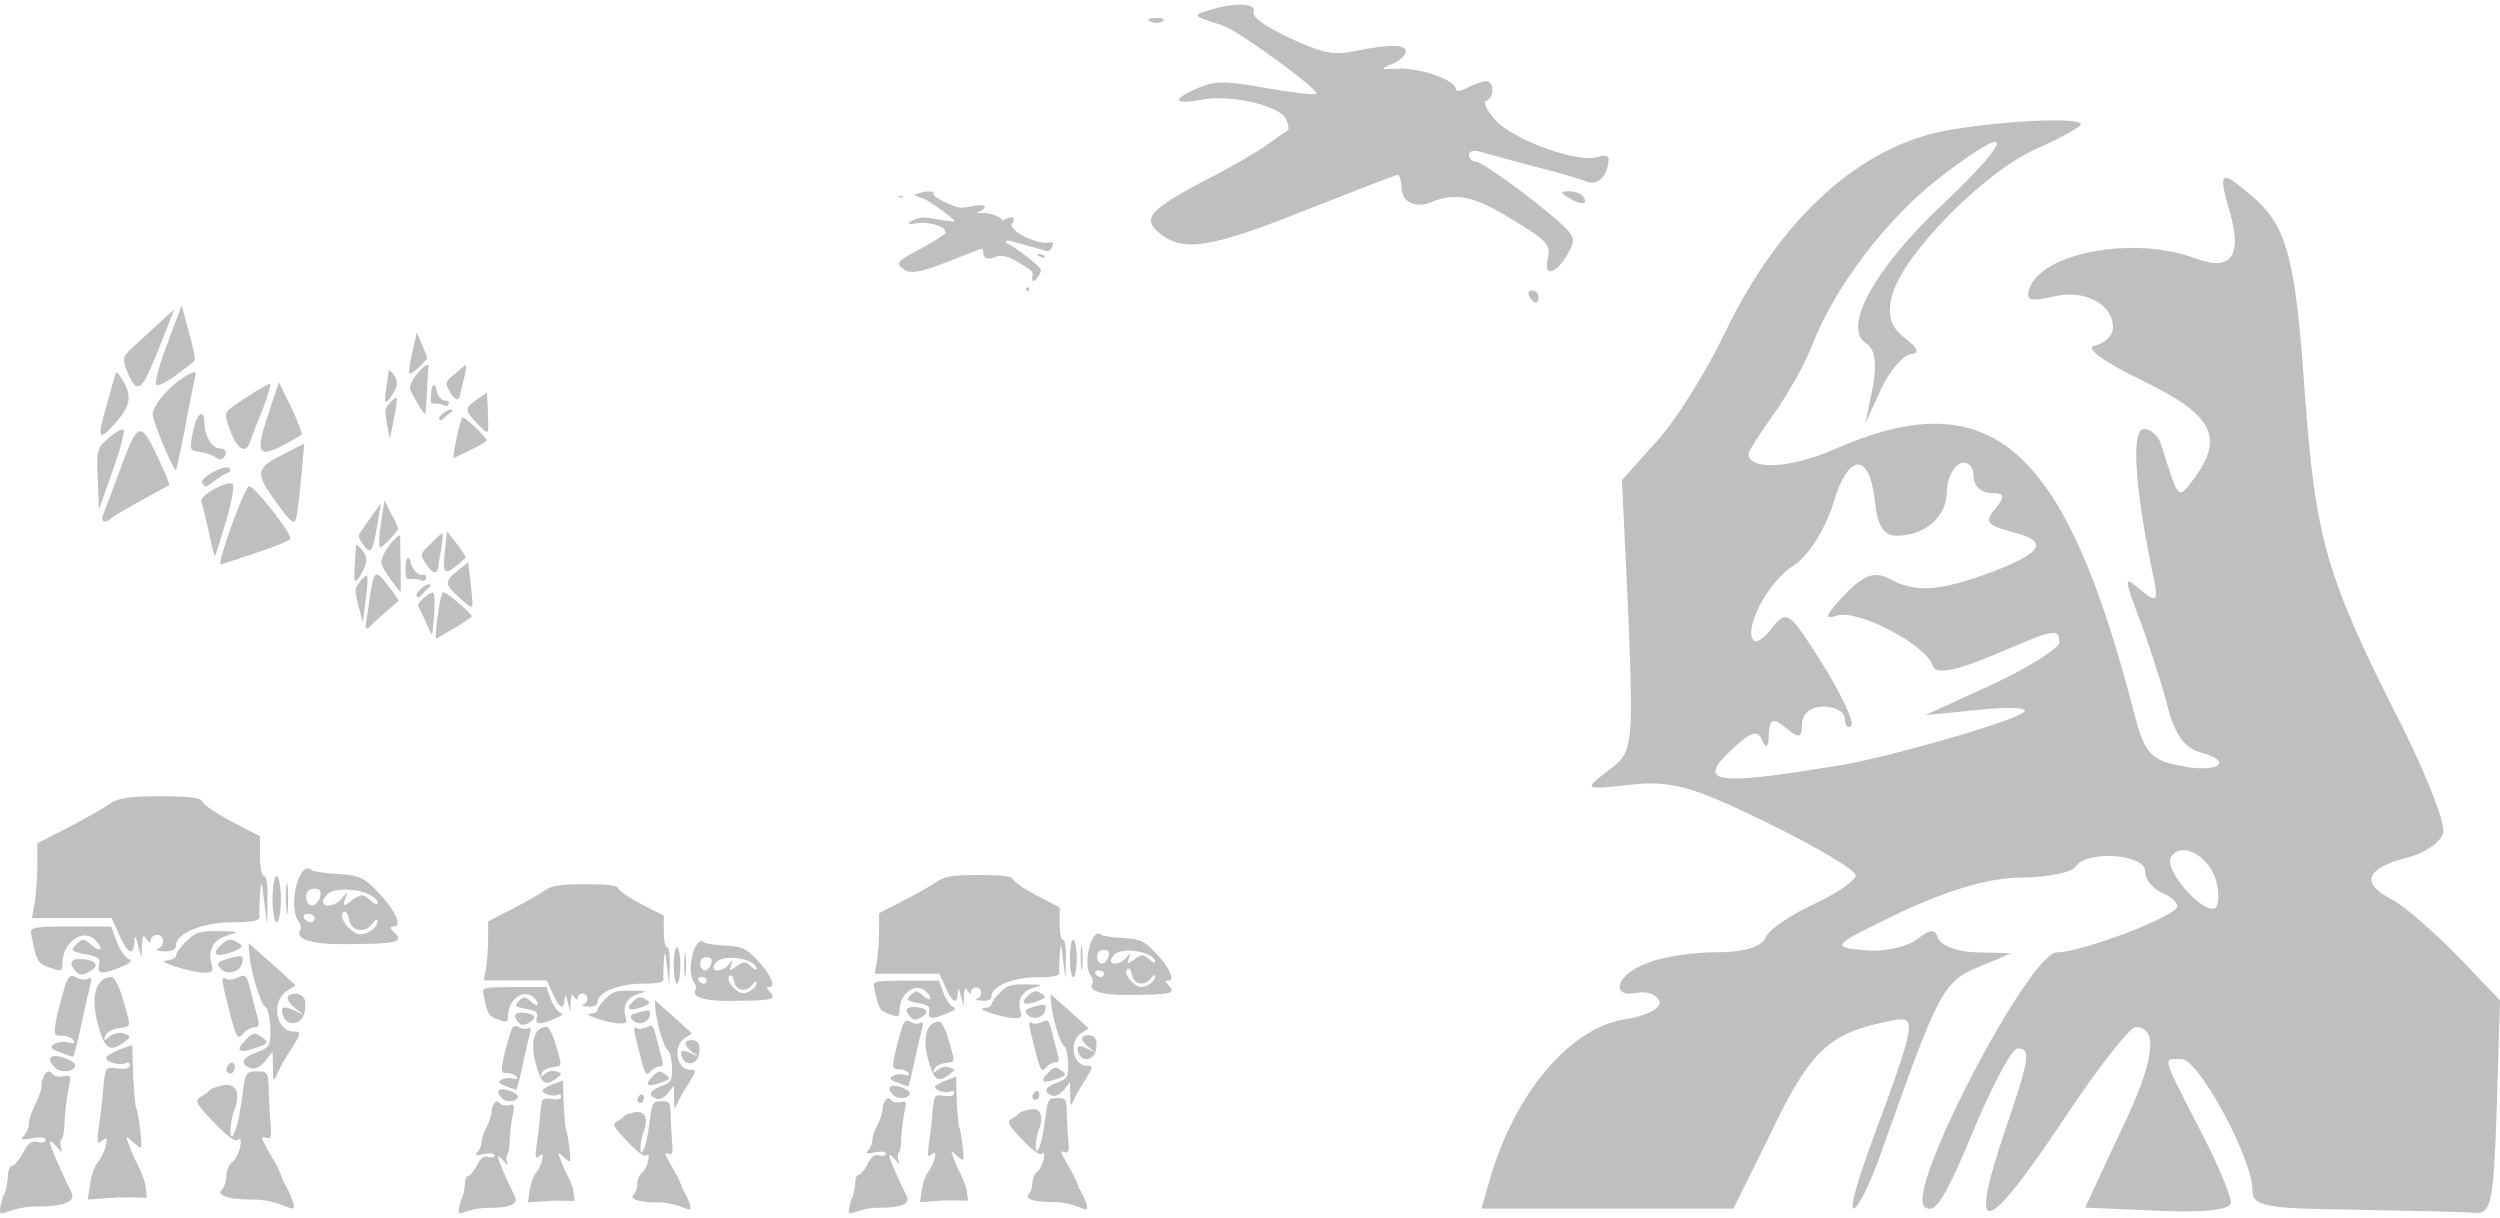 <svg width="540" height="263" viewBox="0 0 540 263" fill="none" xmlns="http://www.w3.org/2000/svg">
<path d="M421.2 28.046C401.979 31.276 384.611 46.964 372.568 71.881C368.632 80.187 362.147 90.569 357.979 95.183L350.337 103.719L351.726 133.02C352.884 161.859 352.653 162.551 347.326 166.473C342 170.626 342 170.626 352.421 169.472C360.989 168.549 365.853 169.933 381.832 177.778C392.253 182.853 400.821 187.929 400.821 189.083C400.821 190.236 396.653 193.005 391.789 195.312C386.695 197.619 382.063 200.849 381.368 202.464C380.674 204.54 376.505 205.694 370.947 205.694C365.853 205.694 359.137 206.617 355.895 208.001C349.179 210.308 347.558 215.614 353.579 214.461C355.895 213.999 357.979 214.922 358.442 216.307C358.905 217.691 355.663 219.536 350.568 220.229C338.989 222.305 327.179 236.148 321.853 254.605L320 261.065H347.326H374.421L382.526 244.684C390.632 227.611 394.8 223.459 406.379 220.921C412.4 219.536 412.863 219.767 411.937 224.612C411.242 227.611 408 236.84 404.758 245.376C401.516 254.143 399.432 261.065 400.358 261.065C401.284 261.065 404.063 255.527 406.379 248.837C418.653 214.23 419.579 212.154 427.221 208.924L434.4 205.924L426.989 205.694C423.053 205.694 419.347 204.31 418.653 202.695C417.958 200.618 417.032 200.618 414.021 202.925C411.937 204.54 406.842 205.694 402.674 205.232C395.263 204.54 395.495 204.31 410.779 196.927C421.2 192.082 430 189.544 436.716 189.544C442.274 189.544 447.6 188.39 448.295 187.237C450.611 183.545 463.347 184.468 463.347 188.16C463.347 190.005 464.968 191.851 466.821 192.774C468.674 193.466 470.295 194.85 470.295 195.773C470.295 197.85 449.684 205.694 444.358 205.694C438.337 205.694 411.705 256.681 415.642 260.603C417.958 262.68 420.274 258.757 427.221 241.916C430.926 233.379 434.632 226.458 435.789 226.458C438.8 226.458 438.337 228.765 433.242 243.761C424.905 268.217 428.611 267.524 445.979 241.454C453.158 230.611 460.105 221.844 461.263 221.844C466.358 221.844 465.432 229.226 458.021 244.453L450.379 260.834L466.126 261.526C476.547 261.987 481.874 261.295 481.874 259.68C481.874 258.296 478.863 250.913 474.926 243.53C466.821 227.611 467.053 228.765 471.221 228.765C474.926 228.765 486.505 250.221 486.505 256.912C486.505 260.603 489.053 261.065 508.505 261.295C520.547 261.526 532.358 261.757 534.674 261.987C538.147 262.218 538.611 259.45 539.305 239.147L540 216.076L530.505 206.155C525.179 200.849 518.926 195.312 516.379 194.158C509.895 190.698 511.053 187.698 519.389 185.391C523.558 184.468 527.263 181.93 527.726 179.854C528.189 177.778 524.253 167.857 519.158 157.475C502.484 124.714 500.168 116.87 497.853 85.032C495.768 54.808 493.916 48.349 485.579 41.658C479.558 36.582 479.095 37.044 481.642 45.811C484.421 55.501 481.874 58.73 474 55.731C460.8 50.886 440.884 54.578 438.337 62.422C437.411 64.96 438.8 65.19 443.663 64.037C450.147 62.422 456.4 65.652 456.4 70.728C456.4 72.573 454.547 74.188 452.463 74.65C450.147 75.111 454.316 78.11 462.884 82.263C477.937 89.646 480.484 94.26 474 103.258C470.295 108.103 470.758 108.333 466.821 96.106C466.358 94.26 464.505 92.645 463.116 92.645C460.337 92.645 461.032 104.411 464.737 122.638C466.358 130.02 466.126 130.482 462.421 127.483C458.716 124.253 458.716 124.714 461.958 133.25C463.811 138.095 466.589 146.632 467.979 151.707C469.6 158.629 471.916 161.628 475.389 162.551C483.032 164.627 478.632 167.165 470.526 165.319C464.505 164.166 463.116 162.32 461.032 154.245C445.979 95.875 430 82.032 395.726 97.259C386.463 101.181 377.663 101.643 377.663 97.951C377.663 97.49 380.211 93.568 382.989 89.646C386 85.493 389.937 78.572 391.558 74.188C396.421 61.961 407.305 47.426 418.884 38.428C435.095 25.969 435.558 28.969 419.811 43.965C404.758 58.038 397.811 70.958 403.137 74.188C404.989 75.342 405.453 78.572 404.526 83.647L402.905 91.492L406.379 83.878C408.232 79.956 411.242 76.495 412.863 76.495C414.716 76.265 414.253 75.111 411.474 73.035C408.463 70.728 407.537 68.19 408.695 63.806C411.011 55.039 428.379 37.274 439.726 32.199C445.053 29.892 449.453 27.354 449.453 26.892C449.453 25.277 433.705 25.969 421.2 28.046ZM404.989 108.333C405.453 113.409 406.842 115.716 409.621 115.716C415.874 115.716 420.505 111.563 420.505 106.257C420.505 103.489 421.895 100.72 423.516 100.028C424.905 99.567 426.295 100.72 426.295 102.796C426.295 104.873 427.916 106.488 430 106.488C433.011 106.488 433.242 107.18 430.926 109.948C428.611 112.717 429.305 113.409 434.168 114.793C442.737 116.87 441.579 119.177 430.232 123.56C418.884 127.713 413.789 128.175 408 124.945C404.758 123.33 402.442 124.253 398.274 128.636C394.337 132.789 393.874 133.942 396.653 133.02C401.053 131.405 416.105 139.249 417.495 143.863C418.189 145.709 422.126 145.017 430.463 141.556C443.895 135.788 444.821 135.557 444.821 138.787C444.821 139.941 438.337 144.094 430.463 147.785L415.874 154.476L427.453 153.322C433.937 152.63 438.337 152.861 437.179 153.784C435.558 155.629 408.463 163.474 397.347 165.319C369.326 169.933 365.853 169.241 375.116 160.936C378.589 157.936 379.747 157.706 380.674 160.013C381.368 161.859 382.063 161.397 382.063 158.629C382.295 155.168 382.989 154.937 385.768 157.244C388.547 159.551 389.242 159.551 389.242 156.322C389.242 154.245 391.095 152.63 393.874 152.63C396.421 152.63 398.505 153.784 398.505 155.399C398.505 156.783 399.2 157.475 399.895 156.783C400.589 156.091 397.811 150.092 393.642 143.402C386.695 132.328 386 131.635 382.989 135.327C381.368 137.634 379.516 139.018 378.821 138.326C376.505 136.019 381.832 125.637 387.389 122.176C390.632 120.1 394.337 114.101 395.958 108.795C399.2 97.721 403.832 97.49 404.989 108.333ZM478.632 190.005C479.326 192.543 479.326 195.081 478.632 196.004C476.316 198.08 467.284 187.929 468.905 185.16C470.989 181.7 476.779 184.468 478.632 190.005Z" fill="black" fill-opacity="0.25"/>
<path d="M260.883 2.295C257.429 3.272 257.699 3.535 263.99 5.456C267.337 6.48 285.64 19.85 284.312 20.267C283.649 20.542 278.574 19.939 273.095 18.942C264.675 17.448 262.408 17.477 258.827 18.989C252.86 21.598 253.407 22.657 259.793 21.51C266.179 20.363 276.611 22.898 277.848 25.816C278.262 26.877 278.409 27.942 278.277 28.077C278.012 28.214 276.029 29.572 273.783 31.201C271.536 32.829 265.447 36.373 260.28 38.972C248.093 45.393 246.517 47.28 250.692 50.561C255.675 54.498 261.796 53.487 282.095 45.364C292.577 41.231 301.468 37.785 301.868 37.78C302.268 37.775 302.683 38.97 302.702 40.437C302.742 43.636 305.694 45.066 309.143 43.689C314.182 41.492 318.326 42.239 326.524 47.336C333.914 51.777 334.994 52.83 334.363 55.638C333.347 59.651 335.613 59.623 338.359 55.321C340.057 52.499 340.178 51.564 338.825 49.981C335.981 46.55 320.366 34.88 318.766 34.9C317.966 34.91 317.291 34.252 317.281 33.452C317.271 32.652 318.334 32.372 319.673 32.755C320.878 33.14 326.229 34.539 331.314 35.942C336.53 37.209 341.617 38.745 342.823 39.263C345.1 40.035 347.078 38.276 347.434 34.805C347.687 33.735 346.882 33.345 345.156 33.9C341.04 35.285 327.645 30.521 323.325 26.308C321.296 24.067 320.205 22.081 321.001 21.804C322.859 21.114 322.814 17.514 320.947 17.538C320.147 17.548 318.423 18.236 316.964 18.921C315.641 19.738 314.443 19.887 314.435 19.22C314.409 17.22 306.375 14.521 301.845 14.845C298.114 15.026 297.979 14.894 300.765 13.792C302.356 13.105 303.675 11.889 303.664 11.089C303.644 9.489 299.911 9.536 292.33 11.098C287.807 11.956 285.668 11.449 278.559 8.205C273.328 5.738 270.368 3.642 270.754 2.57C271.529 0.56 266.461 0.491 260.883 2.295Z" fill="black" fill-opacity="0.25"/>
<path d="M248.646 4.716C249.585 5.104 250.783 4.955 251.178 4.55C251.706 4.144 250.901 3.754 249.436 3.906C247.97 3.924 247.575 4.329 248.646 4.716Z" fill="black" fill-opacity="0.25"/>
<path d="M338.734 42.649C341.423 44.349 343.156 44.327 342.067 42.607C341.657 41.812 340.184 41.297 338.984 41.312C336.984 41.338 336.988 41.604 338.734 42.649Z" fill="black" fill-opacity="0.25"/>
<path d="M330.335 64.086C330.744 64.748 331.419 65.406 331.819 65.401C332.085 65.398 332.343 64.728 332.335 64.061C332.325 63.261 331.652 62.736 330.852 62.746C330.185 62.755 329.925 63.291 330.335 64.086Z" fill="black" fill-opacity="0.25"/>
<path d="M198.327 41.774C197.167 42.102 197.257 42.19 199.371 42.836C200.495 43.18 206.644 47.672 206.198 47.812C205.975 47.904 204.271 47.702 202.43 47.366C199.601 46.864 198.84 46.874 197.636 47.382C195.632 48.259 195.815 48.615 197.961 48.229C200.106 47.844 203.611 48.695 204.027 49.676C204.166 50.032 204.215 50.39 204.171 50.435C204.082 50.481 203.415 50.938 202.661 51.485C201.906 52.032 199.86 53.222 198.124 54.096C194.03 56.253 193.501 56.887 194.903 57.989C196.578 59.312 198.634 58.972 205.453 56.243C208.975 54.855 211.962 53.697 212.096 53.695C212.231 53.694 212.37 54.095 212.376 54.588C212.39 55.663 213.381 56.143 214.54 55.68C216.233 54.942 217.625 55.193 220.379 56.906C222.862 58.397 223.225 58.751 223.013 59.695C222.672 61.043 223.433 61.033 224.355 59.588C224.926 58.64 224.967 58.326 224.512 57.794C223.557 56.642 218.311 52.721 217.773 52.727C217.504 52.731 217.278 52.51 217.274 52.241C217.271 51.972 217.628 51.878 218.078 52.007C218.482 52.136 220.28 52.606 221.989 53.078C223.741 53.503 225.45 54.019 225.855 54.193C226.62 54.453 227.285 53.862 227.404 52.696C227.489 52.336 227.219 52.205 226.639 52.392C225.256 52.857 220.756 51.256 219.305 49.841C218.623 49.088 218.256 48.421 218.524 48.328C219.148 48.096 219.133 46.887 218.506 46.895C218.237 46.898 217.658 47.129 217.168 47.359C216.723 47.634 216.321 47.684 216.318 47.46C216.309 46.788 213.61 45.881 212.088 45.99C210.835 46.051 210.79 46.007 211.726 45.636C212.26 45.406 212.703 44.997 212.7 44.728C212.693 44.191 211.439 44.206 208.892 44.731C207.372 45.019 206.654 44.849 204.266 43.759C202.508 42.93 201.514 42.226 201.643 41.866C201.904 41.191 200.201 41.168 198.327 41.774Z" fill="black" fill-opacity="0.25"/>
<path d="M194.217 42.588C194.532 42.719 194.935 42.669 195.067 42.533C195.245 42.396 194.975 42.265 194.482 42.316C193.99 42.322 193.857 42.458 194.217 42.588Z" fill="black" fill-opacity="0.25"/>
<path d="M224.482 55.331C225.385 55.902 225.968 55.895 225.602 55.317C225.464 55.05 224.969 54.877 224.566 54.882C223.894 54.891 223.895 54.98 224.482 55.331Z" fill="black" fill-opacity="0.25"/>
<path d="M221.66 62.534C221.797 62.756 222.024 62.977 222.158 62.975C222.248 62.974 222.335 62.749 222.332 62.525C222.328 62.257 222.102 62.08 221.834 62.084C221.61 62.086 221.522 62.267 221.66 62.534Z" fill="black" fill-opacity="0.25"/>
<path d="M55.492 119.358C59.489 118.057 62.742 116.663 62.742 116.384C62.742 114.804 54.562 104.486 53.726 105.043C52.61 105.787 46.754 121.961 47.684 121.868C48.055 121.868 51.588 120.66 55.492 119.358Z" fill="black" fill-opacity="0.25"/>
<path d="M48.798 112.665C50.006 108.575 50.657 104.95 50.285 104.578C49.356 103.555 43.035 106.995 43.499 108.296C43.685 108.947 44.429 111.828 45.08 114.803C45.638 117.684 46.288 120.101 46.381 120.101C46.567 120.101 47.59 116.755 48.798 112.665Z" fill="black" fill-opacity="0.25"/>
<path d="M63.95 112.014C64.228 111.084 64.693 107.087 65.065 103.09L65.716 95.84L61.626 97.885C55.026 101.231 54.933 101.975 59.86 108.761C62.741 112.758 63.578 113.408 63.95 112.014Z" fill="black" fill-opacity="0.25"/>
<path d="M24.165 111.828C24.723 111.363 27.604 109.69 30.672 108.017C33.739 106.344 36.342 104.856 36.528 104.764C36.714 104.578 35.505 101.696 33.832 98.257C30.3 90.82 29.742 91.006 25.745 101.975C24.258 106.065 22.678 110.155 22.306 111.084C21.562 112.758 22.678 113.222 24.165 111.828Z" fill="black" fill-opacity="0.25"/>
<path d="M24.352 101.603C26.025 96.955 27.047 93.051 26.676 92.772C26.304 92.586 24.817 93.423 23.422 94.631C21.006 96.676 20.82 97.234 21.098 103.462L21.377 110.062L24.352 101.603Z" fill="black" fill-opacity="0.25"/>
<path d="M46.382 103.834C47.312 103.091 48.613 102.347 49.171 102.161C49.729 101.975 49.915 101.51 49.543 101.138C48.706 100.116 43.036 103.276 43.687 104.299C44.43 105.414 44.245 105.414 46.382 103.834Z" fill="black" fill-opacity="0.25"/>
<path d="M39.875 92.958C40.711 88.218 41.734 83.291 42.013 82.082C42.477 80.13 42.384 80.037 40.711 80.874C37.086 82.826 32.996 87.381 32.996 89.519C32.996 91.099 37.365 101.51 38.016 101.51C38.108 101.51 38.945 97.606 39.875 92.958Z" fill="black" fill-opacity="0.25"/>
<path d="M48.148 99C49.264 97.978 48.892 96.862 47.405 96.862C45.824 96.862 44.151 94.074 44.151 91.378C44.151 87.939 42.385 89.333 41.641 93.423C40.898 97.141 40.898 97.327 43.222 97.606C44.523 97.792 46.01 98.35 46.568 98.814C47.126 99.279 47.869 99.372 48.148 99Z" fill="black" fill-opacity="0.25"/>
<path d="M61.626 95.933C63.392 95.004 64.879 94.074 65.158 93.888C65.344 93.609 64.321 91.007 62.927 88.032L60.231 82.548L58.279 88.497C55.026 98.071 55.49 99.187 61.626 95.933Z" fill="black" fill-opacity="0.25"/>
<path d="M54.096 95.282C54.375 94.352 55.584 91.192 56.792 88.31C57.907 85.336 58.651 82.919 58.279 82.919C57.907 82.919 55.491 84.313 52.981 85.987C48.519 88.868 48.333 89.054 49.263 91.75C51.029 97.048 52.981 98.442 54.096 95.282Z" fill="black" fill-opacity="0.25"/>
<path d="M24.352 92.028C28.07 87.938 28.535 85.986 26.861 82.733C25.932 81.06 25.188 80.13 25.002 80.595C24.816 81.153 23.887 84.313 22.957 87.846C21.005 94.445 21.284 95.375 24.352 92.028Z" fill="black" fill-opacity="0.25"/>
<path d="M38.016 81.061C39.968 79.573 41.827 78.179 42.013 77.9C42.292 77.714 41.734 74.926 40.804 71.765L39.224 66.002L36.157 74.182C34.391 78.737 33.368 82.734 33.74 83.106C34.112 83.478 35.971 82.548 38.016 81.061Z" fill="black" fill-opacity="0.25"/>
<path d="M30.95 82.64C31.508 81.99 33.181 78.178 34.761 74.181L37.643 66.838L35.04 69.162C33.645 70.463 31.136 72.787 29.37 74.367C26.395 77.063 26.302 77.342 27.418 80.13C28.812 83.57 29.648 84.221 30.95 82.64Z" fill="black" fill-opacity="0.25"/>
<path d="M98.244 135.617C100.294 134.432 101.923 133.283 101.891 133.13C101.706 132.258 95.992 127.524 95.596 127.929C95.069 128.469 93.734 138.074 94.235 137.914C94.44 137.87 96.245 136.791 98.244 135.617Z" fill="black" fill-opacity="0.25"/>
<path d="M93.775 132.709C93.962 130.312 93.896 128.237 93.648 128.075C93.016 127.62 89.936 130.256 90.344 130.919C90.523 131.256 91.269 132.758 91.976 134.323C92.62 135.847 93.261 137.104 93.313 137.093C93.415 137.071 93.587 135.106 93.775 132.709Z" fill="black" fill-opacity="0.25"/>
<path d="M102.047 130.581C102.092 130.036 101.88 127.778 101.618 125.53L101.128 121.455L99.114 123.061C95.869 125.678 95.904 126.099 99.413 129.265C101.468 131.133 102.005 131.394 102.047 130.581Z" fill="black" fill-opacity="0.25"/>
<path d="M80.104 135.127C80.357 134.805 81.749 133.546 83.243 132.265C84.737 130.983 85.998 129.859 86.089 129.786C86.17 129.662 85.167 128.214 83.843 126.512C81.026 122.824 80.741 122.992 79.822 129.508C79.481 131.938 79.088 134.378 78.992 134.934C78.778 135.944 79.447 136.07 80.104 135.127Z" fill="black" fill-opacity="0.25"/>
<path d="M79.01 129.466C79.389 126.707 79.495 124.434 79.258 124.324C79.031 124.265 78.31 124.9 77.683 125.729C76.59 127.14 76.553 127.469 77.435 130.871L78.361 134.478L79.01 129.466Z" fill="black" fill-opacity="0.25"/>
<path d="M91.41 128.122C91.835 127.604 92.465 127.041 92.751 126.874C93.036 126.706 93.084 126.428 92.836 126.266C92.255 125.8 89.501 128.206 89.979 128.694C90.519 129.222 90.417 129.244 91.41 128.122Z" fill="black" fill-opacity="0.25"/>
<path d="M86.553 122.886C86.459 120.174 86.446 117.337 86.459 116.638C86.486 115.508 86.424 115.467 85.6 116.124C83.831 117.624 82.11 120.614 82.36 121.793C82.545 122.665 86.17 127.896 86.529 127.82C86.58 127.809 86.584 125.558 86.553 122.886Z" fill="black" fill-opacity="0.25"/>
<path d="M91.817 125.249C92.311 124.554 91.976 123.983 91.157 124.157C90.286 124.341 89.038 122.999 88.723 121.512C88.32 119.615 87.51 120.591 87.579 122.933C87.604 125.071 87.626 125.173 88.939 125.056C89.678 125.006 90.562 125.14 90.924 125.331C91.286 125.522 91.706 125.486 91.817 125.249Z" fill="black" fill-opacity="0.25"/>
<path d="M98.886 121.986C99.75 121.267 100.461 120.58 100.593 120.445C100.663 120.27 99.795 118.954 98.679 117.476L96.552 114.767L96.172 118.276C95.5 123.936 95.886 124.497 98.886 121.986Z" fill="black" fill-opacity="0.25"/>
<path d="M94.659 122.505C94.704 121.96 95.001 120.075 95.329 118.345C95.596 116.574 95.723 115.154 95.518 115.198C95.313 115.241 94.145 116.293 92.957 117.509C90.836 119.619 90.755 119.744 91.583 121.122C93.176 123.837 94.415 124.378 94.659 122.505Z" fill="black" fill-opacity="0.25"/>
<path d="M77.891 124.186C79.461 121.496 79.489 120.365 78.187 118.766C77.479 117.952 76.96 117.526 76.912 117.804C76.875 118.133 76.733 119.985 76.634 122.042C76.33 125.91 76.593 126.39 77.891 124.186Z" fill="black" fill-opacity="0.25"/>
<path d="M84.135 116.543C85.036 115.495 85.897 114.508 85.967 114.333C86.099 114.198 85.466 112.725 84.584 111.091L83.039 108.097L82.306 112.967C81.865 115.685 81.77 118.009 82.018 118.171C82.266 118.332 83.182 117.602 84.135 116.543Z" fill="black" fill-opacity="0.25"/>
<path d="M80.427 118.236C80.659 117.812 81.135 115.515 81.538 113.126L82.267 108.739L81.104 110.325C80.488 111.206 79.377 112.781 78.589 113.858C77.266 115.693 77.247 115.857 78.188 117.265C79.358 118.999 79.895 119.26 80.427 118.236Z" fill="black" fill-opacity="0.25"/>
<path d="M101.736 97.133C103.627 96.215 105.144 95.302 105.125 95.164C105.017 94.381 100.259 89.828 99.882 90.161C99.381 90.606 97.584 99.02 98.038 98.91C98.223 98.885 99.89 98.045 101.736 97.133Z" fill="black" fill-opacity="0.25"/>
<path d="M105.423 92.919C105.498 92.439 105.455 90.427 105.366 88.421L105.193 84.784L103.307 86.077C100.265 88.186 100.27 88.561 103.175 91.586C104.876 93.37 105.334 93.635 105.423 92.919Z" fill="black" fill-opacity="0.25"/>
<path d="M85.093 90.464C85.604 88.047 85.844 86.043 85.641 85.93C85.444 85.863 84.764 86.38 84.156 87.074C83.098 88.252 83.044 88.541 83.608 91.608L84.197 94.859L85.093 90.464Z" fill="black" fill-opacity="0.25"/>
<path d="M96.159 90.065C96.569 89.633 97.163 89.175 97.427 89.045C97.69 88.915 97.751 88.672 97.541 88.513C97.056 88.064 94.463 90.017 94.855 90.479C95.3 90.981 95.208 90.994 96.159 90.065Z" fill="black" fill-opacity="0.25"/>
<path d="M92.195 85.121C92.285 82.714 92.455 80.204 92.511 79.586C92.608 78.587 92.555 78.547 91.783 79.076C90.121 80.291 88.405 82.827 88.551 83.886C88.659 84.669 91.535 89.529 91.858 89.485C91.904 89.478 92.052 87.487 92.195 85.121Z" fill="black" fill-opacity="0.25"/>
<path d="M96.704 87.549C97.187 86.967 96.927 86.439 96.19 86.541C95.407 86.649 94.387 85.382 94.203 84.046C93.968 82.342 93.188 83.153 93.099 85.231C92.985 87.124 92.998 87.216 94.168 87.195C94.826 87.198 95.601 87.373 95.909 87.565C96.217 87.758 96.592 87.753 96.704 87.549Z" fill="black" fill-opacity="0.25"/>
<path d="M99.398 85.301C99.473 84.821 99.856 83.173 100.257 81.662C100.607 80.112 100.81 78.864 100.626 78.889C100.442 78.915 99.34 79.771 98.21 80.771C96.196 82.504 96.117 82.609 96.762 83.881C97.999 86.386 99.061 86.943 99.398 85.301Z" fill="black" fill-opacity="0.25"/>
<path d="M84.438 85.722C86.001 83.441 86.097 82.442 85.046 80.944C84.471 80.179 84.039 79.769 83.979 80.012C83.925 80.301 83.68 81.93 83.461 83.744C82.945 87.148 83.147 87.589 84.438 85.722Z" fill="black" fill-opacity="0.25"/>
<path d="M90.459 79.355C91.325 78.484 92.15 77.666 92.224 77.516C92.349 77.404 91.882 76.061 91.206 74.558L90.029 71.811L89.068 76.073C88.504 78.451 88.27 80.501 88.48 80.66C88.69 80.819 89.547 80.231 90.459 79.355Z" fill="black" fill-opacity="0.25"/>
<path d="M43.718 173.18C43.99 173.905 46.894 175.811 50.16 177.534L56.148 180.619V184.883C56.148 187.333 56.511 189.238 57.055 189.238C57.599 189.238 57.871 191.506 57.781 194.409L57.69 199.672L57.055 194.682C56.511 189.964 56.42 189.873 56.148 193.321C56.057 195.317 55.966 197.494 56.057 198.039C56.148 198.855 54.514 199.218 50.16 199.218C43.809 199.218 38.002 201.577 38.002 204.299C38.002 205.115 37.095 205.569 35.462 205.478C34.101 205.478 33.557 205.206 34.101 204.934C35.734 204.299 35.553 201.94 33.92 201.94C33.194 201.94 32.559 202.484 32.559 203.028C32.559 203.845 32.196 203.754 31.651 202.847C30.926 201.758 30.744 202.121 30.654 204.208L30.563 206.93L29.837 204.208C29.293 202.03 29.111 201.849 29.02 203.482C28.839 206.658 27.569 206.022 25.754 201.94L24.121 198.311H15.502H6.883L7.518 194.863C7.79 193.049 8.063 189.42 8.063 186.879V182.161L14.595 178.805C18.224 176.899 22.307 174.631 23.668 173.633C25.573 172.363 27.75 172 34.645 172C40.996 172 43.355 172.272 43.718 173.18Z" fill="black" fill-opacity="0.25"/>
<path d="M67.307 187.968C67.579 188.24 70.119 188.603 73.023 188.784C77.65 189.056 78.557 189.51 81.551 192.595C85.271 196.405 86.994 200.125 85.089 200.125C84.182 200.125 84.182 200.397 84.998 201.214C87.357 203.573 86.178 203.845 74.565 203.936C67.307 204.026 63.587 202.847 64.857 200.851C65.129 200.397 64.948 199.581 64.494 198.946C62.045 195.952 64.676 185.427 67.307 187.968ZM70.845 193.048C70.301 193.593 69.756 194.319 69.756 194.772C69.756 196.224 72.66 195.679 73.93 193.956C75.109 192.504 75.2 192.504 74.565 194.137C74.021 195.861 74.111 195.861 76.107 194.409C78.103 193.048 78.375 193.048 79.918 194.409C80.825 195.226 81.551 195.589 81.551 195.135C81.551 192.595 73.385 191.052 70.845 193.048ZM66.127 193.774C66.127 194.772 66.672 195.589 67.397 195.589C68.033 195.589 68.849 194.772 69.121 193.774C69.484 192.413 69.121 191.96 67.851 191.96C66.763 191.96 66.127 192.595 66.127 193.774ZM74.565 199.49C75.291 200.579 76.561 201.577 77.377 201.758C79.101 202.121 81.551 200.397 81.551 198.946C81.551 198.401 81.007 198.673 80.371 199.581C78.738 201.758 75.744 201.123 75.382 198.492C75.2 197.403 74.656 196.677 74.202 197.04C73.658 197.403 73.748 198.311 74.565 199.49ZM65.674 198.311C65.946 198.764 66.581 199.218 67.125 199.218C67.579 199.218 67.942 198.764 67.942 198.311C67.942 197.766 67.307 197.403 66.49 197.403C65.764 197.403 65.402 197.766 65.674 198.311Z" fill="black" fill-opacity="0.25"/>
<path d="M62.225 194.227C62.225 197.221 62.043 198.31 61.862 196.677C61.68 195.044 61.68 192.594 61.862 191.233C62.043 189.873 62.225 191.233 62.225 194.227Z" fill="black" fill-opacity="0.25"/>
<path d="M60.685 194.226C60.685 196.948 60.232 199.216 59.778 199.216C59.234 199.216 58.871 196.948 58.871 194.226C58.871 191.504 59.234 189.236 59.778 189.236C60.232 189.236 60.685 191.504 60.685 194.226Z" fill="black" fill-opacity="0.25"/>
<path d="M25.21 203.391C25.845 205.115 27.025 206.839 27.75 207.111C28.748 207.474 28.295 208.018 26.208 208.835C22.216 210.558 20.855 210.468 21.399 208.381C21.762 207.02 21.127 206.566 18.406 206.113C15.321 205.478 15.139 205.296 16.5 203.935C17.861 202.665 18.133 202.665 19.857 204.207C21.762 205.931 22.488 204.933 20.583 203.028C17.952 200.397 13.506 203.482 13.506 208.018C13.506 209.833 13.234 209.923 10.785 209.016C8.153 208.109 7.881 207.746 6.702 201.667C6.43 200.306 7.337 200.125 15.23 200.125H24.031L25.21 203.391Z" fill="black" fill-opacity="0.25"/>
<path d="M49.162 202.029C46.078 202.936 44.808 205.295 45.715 208.289C46.169 209.741 45.896 210.104 44.172 210.104C41.269 210.104 33.376 207.563 35.916 207.472C37.096 207.382 38.003 206.928 38.003 206.474C38.003 205.93 39.001 204.478 40.271 203.299C42.086 201.394 43.265 201.031 47.257 201.122C51.703 201.212 51.884 201.212 49.162 202.029Z" fill="black" fill-opacity="0.25"/>
<path d="M51.612 203.753C52.61 204.388 52.429 204.751 50.342 205.567C46.895 206.837 45.534 206.293 47.439 204.388C49.253 202.664 49.707 202.573 51.612 203.753Z" fill="black" fill-opacity="0.25"/>
<path d="M58.87 208.29L63.86 212.826L61.773 214.187C58.507 216.546 59.687 222.806 63.406 222.806C65.13 222.806 65.13 222.987 62.953 226.526C61.592 228.522 60.231 231.062 59.777 232.151C59.142 233.784 58.961 233.602 58.961 230.608L58.87 227.161L57.237 229.248C56.148 230.518 54.969 231.062 54.062 230.699C51.703 229.792 52.247 228.431 55.513 227.252C58.235 226.254 58.416 225.981 58.416 222.171C58.326 219.993 57.872 217.816 57.328 217.544C56.239 216.818 54.243 210.286 53.88 206.203C53.699 204.842 53.699 203.753 53.789 203.753C53.789 203.844 56.148 205.84 58.87 208.29Z" fill="black" fill-opacity="0.25"/>
<path d="M52.339 207.926C51.976 209.922 49.163 210.739 47.712 209.287C46.532 208.108 46.895 207.654 50.161 206.837C52.339 206.293 52.611 206.475 52.339 207.926Z" fill="black" fill-opacity="0.25"/>
<path d="M18.221 207.199C21.125 207.562 21.487 208.741 19.038 210.011C17.768 210.737 17.042 210.646 16.225 209.648C14.683 207.743 15.409 206.926 18.221 207.199Z" fill="black" fill-opacity="0.25"/>
<path d="M54.241 214.458C54.876 216.817 55.511 219.448 55.784 220.265C56.056 221.353 55.784 221.898 54.967 221.898C54.241 221.898 53.062 222.533 52.427 223.349C51.338 224.62 50.975 224.075 49.614 218.632C47.709 211.283 47.709 210.738 48.889 211.464C49.342 211.736 50.522 211.555 51.52 211.101C53.062 210.285 53.334 210.648 54.241 214.458Z" fill="black" fill-opacity="0.25"/>
<path d="M16.499 211.103C17.315 211.647 18.495 211.738 19.039 211.375C19.674 211.012 19.856 211.375 19.584 212.464C19.311 213.462 18.404 217.363 17.588 221.173C16.771 225.075 15.954 228.25 15.773 228.25C15.592 228.25 14.322 227.796 12.87 227.252C10.874 226.526 10.692 226.163 11.69 225.528C12.416 225.075 13.777 224.893 14.775 225.165C15.864 225.528 16.227 225.347 15.864 224.712C15.501 224.167 14.412 223.714 13.323 223.714C11.69 223.714 11.6 223.351 12.053 220.72C12.325 219.087 13.142 216.002 13.777 213.915C14.684 210.74 15.138 210.377 16.499 211.103Z" fill="black" fill-opacity="0.25"/>
<path d="M26.572 215.911C28.387 222.08 28.478 221.718 25.574 222.08C24.304 222.262 22.943 222.988 22.762 223.714C22.308 224.893 22.49 224.893 23.76 223.804C24.576 223.169 25.937 222.897 26.845 223.26C28.387 223.804 28.387 223.895 26.754 225.165C23.76 227.343 22.671 226.617 21.31 221.808C19.405 215.548 20.584 211.103 24.123 211.012C24.667 211.012 25.847 213.189 26.572 215.911Z" fill="black" fill-opacity="0.25"/>
<path d="M65.673 215.637C66.036 216.091 66.036 217.543 65.764 218.813C65.129 221.353 62.135 221.807 61.228 219.539C60.411 217.452 61.137 217.089 63.587 218.268L65.673 219.266L63.587 217.633C61.5 215.91 61.681 214.639 63.95 214.639C64.585 214.639 65.401 215.093 65.673 215.637Z" fill="black" fill-opacity="0.25"/>
<path d="M56.51 223.985C58.143 225.165 58.052 225.346 55.239 226.344C51.52 227.615 50.703 226.979 53.062 224.621C54.604 222.987 55.058 222.987 56.51 223.985Z" fill="black" fill-opacity="0.25"/>
<path d="M28.752 232.147C28.933 235.686 29.205 238.861 29.387 239.224C29.659 239.587 30.022 241.764 30.294 244.123C30.747 248.478 30.748 248.478 28.842 246.754C27.028 245.121 27.028 245.121 27.935 247.48C28.389 248.841 29.205 250.655 29.75 251.562C30.203 252.47 30.838 254.012 31.201 255.01C31.473 256.008 31.652 258.373 31.743 258.645C31.834 258.826 29.024 258.554 25.395 258.645L18.951 259.099L19.588 255.01C19.86 253.468 20.586 251.653 21.221 250.927C21.856 250.201 22.582 248.659 22.854 247.48C23.217 245.756 23.127 245.575 22.038 246.391C21.04 247.298 20.858 246.845 21.312 243.579C21.675 241.401 22.128 237.5 22.31 234.96C22.764 230.514 22.764 230.424 25.395 230.786C27.028 231.059 28.026 230.786 28.026 230.151C28.026 229.516 27.572 229.335 27.119 229.607C25.848 230.333 22.401 229.244 23.036 228.246C23.308 227.883 24.669 227.157 26.03 226.613L28.57 225.706L28.752 232.147Z" fill="black" fill-opacity="0.25"/>
<path d="M13.687 228.431C15.139 228.884 16.227 229.61 16.227 230.064C16.227 231.515 13.143 231.878 11.873 230.608C9.877 228.612 10.875 227.524 13.687 228.431Z" fill="black" fill-opacity="0.25"/>
<path d="M50.704 230.422C50.704 231.239 50.251 231.874 49.797 231.874C49.252 231.874 48.89 231.511 48.89 231.057C48.89 230.513 49.252 229.878 49.797 229.606C50.251 229.334 50.704 229.697 50.704 230.422Z" fill="black" fill-opacity="0.25"/>
<path d="M58.055 235.962C58.146 238.412 58.327 241.768 58.508 243.402C58.69 245.579 58.418 246.123 57.42 245.76C56.331 245.398 56.331 245.67 57.329 247.394C57.873 248.573 58.871 250.206 59.325 250.932C59.779 251.658 60.686 253.654 61.23 255.196C61.23 255.196 63.475 259.099 63.475 260.601C63.475 262.103 60.543 259.1 54.464 259.1C48.386 259.1 46.986 257.918 47.803 257.101C48.438 256.466 48.892 255.105 48.892 254.017C48.892 252.928 49.436 251.567 50.162 251.023C50.888 250.478 51.613 248.936 51.886 247.666C52.158 246.214 51.976 245.67 51.432 246.214C50.888 246.758 48.892 245.307 46.17 242.404C42.359 238.412 41.996 237.686 43.267 236.96C44.083 236.506 44.99 235.871 45.262 235.508C45.535 235.145 46.805 234.692 48.166 234.42C50.978 233.875 52.067 236.143 50.615 239.773C49.708 242.131 49.436 246.123 50.252 245.307C50.978 244.581 51.795 241.133 52.43 235.962C52.974 231.789 53.156 231.426 55.424 231.426C57.873 231.335 57.964 231.607 58.055 235.962Z" fill="black" fill-opacity="0.25"/>
<path d="M11.237 231.877C11.6 232.421 12.688 232.693 13.686 232.512C15.319 232.058 15.41 232.33 14.775 235.324C14.412 237.139 14.049 240.224 13.959 242.038C13.959 243.853 13.686 245.667 13.323 245.939C12.96 246.302 12.96 247.209 13.233 248.026C13.596 249.115 13.323 249.024 12.325 247.754C11.509 246.756 10.783 246.302 10.783 246.756C10.783 247.482 13.233 253.197 15.41 257.462C16.136 259.004 15.44 260.602 7.91 260.602C0.47 260.602 -1.1 265.108 0.652 258.333C1.106 258.061 1.71 255.284 1.71 254.014C1.71 252.834 2.073 251.836 2.618 251.836C3.071 251.836 4.16 250.566 4.977 249.024C5.975 246.937 6.882 246.302 8.152 246.665C9.059 246.937 9.876 246.665 9.876 246.211C9.876 245.667 8.696 245.486 6.973 245.849C4.704 246.302 4.251 246.211 5.158 245.304C5.793 244.669 6.247 243.49 6.247 242.673C6.247 241.857 6.882 239.951 7.608 238.59C8.333 237.139 8.969 235.324 8.969 234.598C8.969 232.33 10.42 230.607 11.237 231.877Z" fill="black" fill-opacity="0.25"/>
<path d="M133.567 191.931C133.782 192.504 136.073 194.007 138.65 195.367L143.375 197.801V201.166C143.375 203.099 143.661 204.602 144.09 204.602C144.52 204.602 144.735 206.392 144.663 208.682L144.592 212.834L144.09 208.897C143.661 205.175 143.589 205.103 143.375 207.823C143.303 209.398 143.231 211.116 143.303 211.546C143.375 212.19 142.086 212.477 138.65 212.477C133.639 212.477 129.057 214.338 129.057 216.485C129.057 217.13 128.341 217.488 127.053 217.416C125.979 217.416 125.549 217.201 125.979 216.987C127.267 216.485 127.124 214.624 125.836 214.624C125.263 214.624 124.762 215.054 124.762 215.483C124.762 216.128 124.475 216.056 124.046 215.34C123.473 214.481 123.33 214.767 123.258 216.414L123.187 218.562L122.614 216.414C122.185 214.696 122.041 214.553 121.97 215.841C121.827 218.347 120.824 217.846 119.393 214.624L118.104 211.761H111.303H104.502L105.003 209.04C105.218 207.609 105.433 204.745 105.433 202.741V199.018L110.587 196.369C113.451 194.866 116.672 193.076 117.746 192.289C119.249 191.287 120.968 191 126.408 191C131.419 191 133.281 191.215 133.567 191.931Z" fill="black" fill-opacity="0.25"/>
<path d="M152.18 203.6C152.395 203.815 154.399 204.101 156.69 204.244C160.341 204.459 161.057 204.817 163.419 207.251C166.354 210.257 167.714 213.193 166.211 213.193C165.495 213.193 165.495 213.407 166.139 214.052C168.001 215.913 167.07 216.128 157.907 216.199C152.18 216.271 149.245 215.34 150.247 213.765C150.462 213.407 150.318 212.763 149.961 212.262C148.028 209.9 150.104 201.595 152.18 203.6ZM154.972 207.609C154.542 208.038 154.113 208.611 154.113 208.969C154.113 210.114 156.403 209.685 157.406 208.325C158.336 207.179 158.408 207.179 157.907 208.468C157.477 209.828 157.549 209.828 159.124 208.683C160.699 207.609 160.913 207.609 162.13 208.683C162.846 209.327 163.419 209.613 163.419 209.255C163.419 207.251 156.976 206.034 154.972 207.609ZM151.249 208.181C151.249 208.969 151.679 209.613 152.251 209.613C152.752 209.613 153.397 208.969 153.612 208.181C153.898 207.108 153.612 206.75 152.609 206.75C151.75 206.75 151.249 207.251 151.249 208.181ZM157.907 212.691C158.479 213.551 159.482 214.338 160.126 214.481C161.486 214.768 163.419 213.407 163.419 212.262C163.419 211.832 162.99 212.047 162.488 212.763C161.2 214.481 158.837 213.98 158.551 211.904C158.408 211.045 157.978 210.472 157.62 210.759C157.191 211.045 157.263 211.761 157.907 212.691ZM150.891 211.761C151.106 212.119 151.607 212.477 152.037 212.477C152.395 212.477 152.681 212.119 152.681 211.761C152.681 211.331 152.18 211.045 151.535 211.045C150.963 211.045 150.676 211.331 150.891 211.761Z" fill="black" fill-opacity="0.25"/>
<path d="M148.17 208.539C148.17 210.901 148.027 211.76 147.884 210.472C147.74 209.183 147.74 207.25 147.884 206.176C148.027 205.103 148.17 206.176 148.17 208.539Z" fill="black" fill-opacity="0.25"/>
<path d="M146.955 208.537C146.955 210.685 146.597 212.475 146.239 212.475C145.81 212.475 145.523 210.685 145.523 208.537C145.523 206.39 145.81 204.6 146.239 204.6C146.597 204.6 146.955 206.39 146.955 208.537Z" fill="black" fill-opacity="0.25"/>
<path d="M118.963 215.769C119.464 217.129 120.395 218.489 120.968 218.704C121.755 218.99 121.397 219.42 119.751 220.064C116.601 221.424 115.527 221.353 115.957 219.706C116.243 218.632 115.742 218.275 113.594 217.917C111.16 217.416 111.017 217.272 112.091 216.199C113.165 215.196 113.379 215.196 114.74 216.413C116.243 217.773 116.816 216.986 115.312 215.483C113.236 213.407 109.728 215.841 109.728 219.42C109.728 220.852 109.514 220.923 107.581 220.207C105.505 219.492 105.29 219.205 104.359 214.409C104.145 213.335 104.86 213.192 111.089 213.192H118.033L118.963 215.769Z" fill="black" fill-opacity="0.25"/>
<path d="M137.863 214.694C135.429 215.41 134.427 217.271 135.143 219.634C135.5 220.779 135.286 221.065 133.926 221.065C131.635 221.065 125.407 219.061 127.411 218.989C128.342 218.918 129.058 218.56 129.058 218.202C129.058 217.772 129.845 216.627 130.847 215.696C132.279 214.193 133.21 213.907 136.36 213.978C139.867 214.05 140.01 214.05 137.863 214.694Z" fill="black" fill-opacity="0.25"/>
<path d="M139.796 216.055C140.583 216.556 140.44 216.842 138.793 217.487C136.073 218.489 134.999 218.059 136.503 216.556C137.934 215.196 138.292 215.124 139.796 216.055Z" fill="black" fill-opacity="0.25"/>
<path d="M145.522 219.634L149.46 223.214L147.813 224.287C145.236 226.149 146.167 231.088 149.102 231.088C150.462 231.088 150.462 231.231 148.744 234.023C147.67 235.598 146.596 237.603 146.238 238.462C145.737 239.75 145.594 239.607 145.594 237.245L145.522 234.524L144.234 236.171C143.375 237.173 142.444 237.603 141.728 237.316C139.867 236.6 140.296 235.527 142.874 234.596C145.021 233.809 145.164 233.594 145.164 230.587C145.093 228.869 144.735 227.151 144.305 226.936C143.446 226.363 141.871 221.209 141.585 217.988C141.442 216.914 141.442 216.055 141.513 216.055C141.513 216.126 143.375 217.701 145.522 219.634Z" fill="black" fill-opacity="0.25"/>
<path d="M140.369 219.347C140.082 220.922 137.863 221.567 136.718 220.421C135.787 219.49 136.074 219.133 138.651 218.488C140.369 218.059 140.584 218.202 140.369 219.347Z" fill="black" fill-opacity="0.25"/>
<path d="M113.449 218.773C115.74 219.06 116.026 219.99 114.093 220.992C113.091 221.565 112.518 221.494 111.874 220.706C110.657 219.203 111.23 218.558 113.449 218.773Z" fill="black" fill-opacity="0.25"/>
<path d="M141.87 224.501C142.372 226.363 142.873 228.439 143.087 229.083C143.302 229.942 143.087 230.372 142.443 230.372C141.87 230.372 140.94 230.873 140.439 231.517C139.58 232.519 139.293 232.09 138.219 227.794C136.716 221.996 136.716 221.566 137.647 222.139C138.005 222.354 138.935 222.211 139.723 221.853C140.94 221.208 141.155 221.495 141.87 224.501Z" fill="black" fill-opacity="0.25"/>
<path d="M112.089 221.854C112.734 222.283 113.664 222.355 114.094 222.068C114.595 221.782 114.738 222.068 114.523 222.927C114.309 223.715 113.593 226.793 112.949 229.8C112.304 232.878 111.66 235.384 111.517 235.384C111.374 235.384 110.371 235.026 109.226 234.596C107.651 234.024 107.508 233.737 108.295 233.236C108.868 232.878 109.942 232.735 110.729 232.95C111.588 233.236 111.875 233.093 111.588 232.592C111.302 232.162 110.443 231.804 109.584 231.804C108.295 231.804 108.224 231.518 108.582 229.442C108.796 228.153 109.441 225.719 109.942 224.073C110.658 221.567 111.016 221.281 112.089 221.854Z" fill="black" fill-opacity="0.25"/>
<path d="M120.038 225.648C121.47 230.516 121.542 230.229 119.251 230.516C118.249 230.659 117.175 231.232 117.032 231.804C116.674 232.735 116.817 232.735 117.819 231.876C118.464 231.375 119.537 231.16 120.253 231.446C121.47 231.876 121.47 231.948 120.182 232.95C117.819 234.668 116.96 234.095 115.886 230.301C114.383 225.362 115.314 221.854 118.106 221.782C118.535 221.782 119.466 223.5 120.038 225.648Z" fill="black" fill-opacity="0.25"/>
<path d="M150.891 225.432C151.177 225.79 151.177 226.935 150.962 227.938C150.461 229.942 148.099 230.3 147.383 228.51C146.738 226.864 147.311 226.577 149.244 227.508L150.891 228.295L149.244 227.007C147.598 225.647 147.741 224.644 149.53 224.644C150.032 224.644 150.676 225.002 150.891 225.432Z" fill="black" fill-opacity="0.25"/>
<path d="M143.66 232.019C144.949 232.95 144.877 233.093 142.658 233.88C139.723 234.882 139.079 234.381 140.94 232.52C142.157 231.231 142.515 231.231 143.66 232.019Z" fill="black" fill-opacity="0.25"/>
<path d="M121.758 238.46C121.901 241.251 122.116 243.757 122.259 244.043C122.474 244.33 122.76 246.048 122.975 247.909C123.333 251.345 123.333 251.345 121.83 249.985C120.398 248.696 120.398 248.696 121.114 250.558C121.472 251.631 122.116 253.063 122.546 253.779C122.903 254.495 123.405 255.712 123.691 256.499C123.906 257.287 124.047 259.153 124.118 259.368C124.19 259.511 121.973 259.296 119.109 259.368L114.025 259.726L114.528 256.499C114.742 255.282 115.315 253.851 115.816 253.278C116.317 252.705 116.89 251.488 117.105 250.558C117.391 249.198 117.32 249.054 116.461 249.699C115.673 250.414 115.53 250.057 115.888 247.479C116.174 245.761 116.532 242.683 116.675 240.679C117.033 237.171 117.033 237.099 119.109 237.386C120.398 237.601 121.185 237.386 121.185 236.885C121.185 236.384 120.827 236.24 120.469 236.455C119.467 237.028 116.747 236.169 117.248 235.381C117.463 235.095 118.537 234.522 119.61 234.093L121.615 233.377L121.758 238.46Z" fill="black" fill-opacity="0.25"/>
<path d="M109.871 235.527C111.016 235.885 111.875 236.457 111.875 236.815C111.875 237.961 109.441 238.247 108.439 237.245C106.864 235.67 107.651 234.811 109.871 235.527Z" fill="black" fill-opacity="0.25"/>
<path d="M139.079 237.099C139.079 237.743 138.721 238.244 138.363 238.244C137.934 238.244 137.647 237.958 137.647 237.6C137.647 237.17 137.934 236.669 138.363 236.454C138.721 236.24 139.079 236.526 139.079 237.099Z" fill="black" fill-opacity="0.25"/>
<path d="M144.88 241.469C144.951 243.402 145.095 246.051 145.238 247.339C145.381 249.057 145.166 249.487 144.379 249.2C143.52 248.914 143.52 249.129 144.307 250.489C144.737 251.42 145.524 252.708 145.882 253.281C146.24 253.854 146.956 255.429 147.385 256.646C147.385 256.646 149.156 259.725 149.156 260.91C149.156 262.095 146.843 259.726 142.047 259.726C137.25 259.726 136.146 258.793 136.79 258.149C137.291 257.648 137.649 256.574 137.649 255.715C137.649 254.856 138.079 253.782 138.652 253.353C139.224 252.923 139.797 251.706 140.012 250.704C140.227 249.558 140.083 249.129 139.654 249.558C139.224 249.988 137.649 248.842 135.502 246.552C132.495 243.402 132.209 242.829 133.211 242.256C133.855 241.898 134.571 241.397 134.786 241.111C135.001 240.825 136.003 240.467 137.077 240.252C139.296 239.822 140.155 241.612 139.01 244.476C138.294 246.337 138.079 249.487 138.723 248.842C139.296 248.27 139.94 245.549 140.441 241.469C140.871 238.176 141.014 237.89 142.804 237.89C144.737 237.818 144.808 238.033 144.88 241.469Z" fill="black" fill-opacity="0.25"/>
<path d="M107.938 238.246C108.224 238.675 109.083 238.89 109.87 238.747C111.159 238.389 111.231 238.604 110.729 240.966C110.443 242.398 110.157 244.832 110.085 246.264C110.085 247.696 109.87 249.127 109.584 249.342C109.298 249.628 109.298 250.344 109.512 250.989C109.799 251.848 109.584 251.776 108.797 250.774C108.152 249.986 107.58 249.628 107.58 249.986C107.58 250.559 109.512 255.069 111.231 258.434C111.803 259.651 111.254 260.911 105.313 260.911C99.442 260.911 98.203 264.467 99.585 259.122C99.944 258.907 100.421 256.716 100.421 255.713C100.421 254.783 100.707 253.995 101.137 253.995C101.495 253.995 102.354 252.993 102.998 251.776C103.785 250.13 104.501 249.628 105.504 249.915C106.219 250.13 106.864 249.915 106.864 249.557C106.864 249.127 105.933 248.984 104.573 249.27C102.783 249.628 102.425 249.557 103.141 248.841C103.642 248.34 104 247.409 104 246.765C104 246.121 104.501 244.617 105.074 243.543C105.647 242.398 106.148 240.966 106.148 240.394C106.148 238.604 107.293 237.244 107.938 238.246Z" fill="black" fill-opacity="0.25"/>
<path d="M218.808 189.957C219.029 190.546 221.384 192.091 224.034 193.49L228.892 195.992V199.452C228.892 201.439 229.186 202.984 229.628 202.984C230.069 202.984 230.29 204.824 230.217 207.18L230.143 211.449L229.628 207.401C229.186 203.573 229.112 203.5 228.892 206.297C228.818 207.916 228.744 209.682 228.818 210.124C228.892 210.786 227.567 211.081 224.034 211.081C218.882 211.081 214.171 212.994 214.171 215.202C214.171 215.865 213.435 216.233 212.11 216.159C211.006 216.159 210.565 215.938 211.006 215.718C212.331 215.202 212.184 213.289 210.859 213.289C210.27 213.289 209.755 213.73 209.755 214.172C209.755 214.834 209.461 214.761 209.019 214.025C208.43 213.142 208.283 213.436 208.209 215.129L208.136 217.337L207.547 215.129C207.105 213.362 206.958 213.215 206.885 214.54C206.737 217.116 205.707 216.601 204.235 213.289L202.91 210.345H195.918H188.926L189.441 207.548C189.662 206.076 189.882 203.132 189.882 201.071V197.243L195.182 194.52C198.126 192.975 201.438 191.134 202.542 190.325C204.088 189.294 205.854 189 211.448 189C216.6 189 218.514 189.221 218.808 189.957Z" fill="black" fill-opacity="0.25"/>
<path d="M237.945 201.954C238.166 202.175 240.227 202.469 242.582 202.617C246.336 202.837 247.072 203.205 249.501 205.708C252.519 208.799 253.917 211.817 252.371 211.817C251.635 211.817 251.635 212.038 252.298 212.7C254.211 214.614 253.255 214.835 243.834 214.908C237.945 214.982 234.928 214.025 235.958 212.406C236.179 212.038 236.032 211.375 235.664 210.86C233.676 208.431 235.811 199.893 237.945 201.954ZM240.816 206.076C240.374 206.517 239.933 207.106 239.933 207.474C239.933 208.652 242.288 208.21 243.318 206.812C244.275 205.634 244.349 205.634 243.834 206.959C243.392 208.358 243.466 208.358 245.085 207.18C246.704 206.076 246.925 206.076 248.176 207.18C248.912 207.842 249.501 208.137 249.501 207.769C249.501 205.708 242.877 204.457 240.816 206.076ZM236.989 206.665C236.989 207.474 237.43 208.137 238.019 208.137C238.534 208.137 239.197 207.474 239.417 206.665C239.712 205.561 239.417 205.193 238.387 205.193C237.504 205.193 236.989 205.708 236.989 206.665ZM243.834 211.302C244.422 212.185 245.453 212.994 246.115 213.142C247.514 213.436 249.501 212.038 249.501 210.86C249.501 210.418 249.059 210.639 248.544 211.375C247.219 213.142 244.79 212.626 244.496 210.492C244.349 209.609 243.907 209.02 243.539 209.314C243.098 209.609 243.171 210.345 243.834 211.302ZM236.621 210.345C236.841 210.713 237.357 211.081 237.798 211.081C238.166 211.081 238.461 210.713 238.461 210.345C238.461 209.903 237.945 209.609 237.283 209.609C236.694 209.609 236.4 209.903 236.621 210.345Z" fill="black" fill-opacity="0.25"/>
<path d="M233.822 207.032C233.822 209.461 233.675 210.344 233.528 209.019C233.381 207.695 233.381 205.707 233.528 204.603C233.675 203.499 233.822 204.603 233.822 207.032Z" fill="black" fill-opacity="0.25"/>
<path d="M232.574 207.031C232.574 209.239 232.206 211.079 231.838 211.079C231.397 211.079 231.102 209.239 231.102 207.031C231.102 204.823 231.397 202.983 231.838 202.983C232.206 202.983 232.574 204.823 232.574 207.031Z" fill="black" fill-opacity="0.25"/>
<path d="M203.794 214.466C204.309 215.864 205.266 217.263 205.855 217.484C206.665 217.778 206.297 218.22 204.604 218.882C201.365 220.281 200.261 220.207 200.703 218.514C200.997 217.41 200.482 217.042 198.274 216.674C195.771 216.159 195.624 216.012 196.728 214.908C197.832 213.877 198.053 213.877 199.452 215.128C200.997 216.527 201.586 215.717 200.04 214.172C197.906 212.037 194.299 214.54 194.299 218.22C194.299 219.692 194.079 219.765 192.091 219.029C189.957 218.293 189.736 217.999 188.779 213.068C188.558 211.963 189.294 211.816 195.698 211.816H202.837L203.794 214.466Z" fill="black" fill-opacity="0.25"/>
<path d="M223.225 213.361C220.723 214.098 219.692 216.011 220.429 218.44C220.797 219.618 220.576 219.912 219.177 219.912C216.822 219.912 210.419 217.851 212.479 217.778C213.436 217.704 214.172 217.336 214.172 216.968C214.172 216.526 214.982 215.349 216.012 214.392C217.484 212.846 218.441 212.552 221.68 212.625C225.286 212.699 225.433 212.699 223.225 213.361Z" fill="black" fill-opacity="0.25"/>
<path d="M225.213 214.76C226.023 215.275 225.876 215.57 224.183 216.232C221.386 217.263 220.282 216.821 221.828 215.275C223.3 213.877 223.668 213.803 225.213 214.76Z" fill="black" fill-opacity="0.25"/>
<path d="M231.101 218.44L235.149 222.12L233.456 223.224C230.807 225.138 231.764 230.216 234.781 230.216C236.18 230.216 236.18 230.364 234.413 233.234C233.309 234.853 232.205 236.914 231.837 237.797C231.322 239.122 231.175 238.975 231.175 236.546L231.101 233.749L229.776 235.442C228.893 236.473 227.936 236.914 227.2 236.62C225.287 235.884 225.728 234.78 228.378 233.823C230.586 233.013 230.733 232.792 230.733 229.701C230.659 227.935 230.291 226.168 229.85 225.947C228.967 225.359 227.347 220.059 227.053 216.747C226.906 215.643 226.906 214.76 226.979 214.76C226.979 214.833 228.893 216.453 231.101 218.44Z" fill="black" fill-opacity="0.25"/>
<path d="M225.802 218.145C225.508 219.765 223.226 220.427 222.049 219.249C221.092 218.293 221.386 217.925 224.036 217.262C225.802 216.821 226.023 216.968 225.802 218.145Z" fill="black" fill-opacity="0.25"/>
<path d="M198.124 217.556C200.479 217.85 200.774 218.807 198.787 219.837C197.756 220.426 197.167 220.353 196.505 219.543C195.254 217.997 195.842 217.335 198.124 217.556Z" fill="black" fill-opacity="0.25"/>
<path d="M227.347 223.445C227.862 225.358 228.377 227.493 228.598 228.155C228.819 229.038 228.598 229.48 227.935 229.48C227.347 229.48 226.39 229.995 225.875 230.658C224.991 231.688 224.697 231.246 223.593 226.83C222.047 220.869 222.047 220.427 223.004 221.016C223.372 221.237 224.329 221.089 225.139 220.721C226.39 220.059 226.611 220.353 227.347 223.445Z" fill="black" fill-opacity="0.25"/>
<path d="M196.727 220.722C197.39 221.164 198.347 221.237 198.788 220.943C199.303 220.648 199.451 220.943 199.23 221.826C199.009 222.636 198.273 225.801 197.61 228.892C196.948 232.057 196.286 234.633 196.138 234.633C195.991 234.633 194.961 234.265 193.783 233.823C192.164 233.234 192.017 232.94 192.826 232.425C193.415 232.057 194.519 231.91 195.329 232.13C196.212 232.425 196.506 232.278 196.212 231.762C195.918 231.321 195.034 230.953 194.151 230.953C192.826 230.953 192.753 230.658 193.121 228.524C193.342 227.199 194.004 224.696 194.519 223.004C195.255 220.428 195.623 220.133 196.727 220.722Z" fill="black" fill-opacity="0.25"/>
<path d="M204.9 224.623C206.372 229.628 206.445 229.334 204.09 229.628C203.06 229.776 201.955 230.364 201.808 230.953C201.44 231.91 201.587 231.91 202.618 231.027C203.28 230.512 204.384 230.291 205.12 230.585C206.372 231.027 206.372 231.1 205.047 232.131C202.618 233.897 201.735 233.309 200.631 229.408C199.085 224.329 200.042 220.723 202.912 220.649C203.354 220.649 204.311 222.415 204.9 224.623Z" fill="black" fill-opacity="0.25"/>
<path d="M236.621 224.402C236.915 224.77 236.915 225.947 236.694 226.978C236.179 229.039 233.75 229.407 233.014 227.567C232.352 225.874 232.94 225.579 234.928 226.536L236.621 227.346L234.928 226.021C233.235 224.622 233.382 223.592 235.222 223.592C235.737 223.592 236.4 223.96 236.621 224.402Z" fill="black" fill-opacity="0.25"/>
<path d="M229.186 231.174C230.511 232.131 230.438 232.278 228.156 233.088C225.138 234.118 224.476 233.603 226.389 231.689C227.641 230.364 228.009 230.364 229.186 231.174Z" fill="black" fill-opacity="0.25"/>
<path d="M206.667 237.795C206.814 240.665 207.035 243.241 207.182 243.536C207.403 243.83 207.698 245.596 207.918 247.51C208.286 251.043 208.286 251.043 206.741 249.644C205.269 248.32 205.269 248.32 206.005 250.233C206.373 251.337 207.035 252.809 207.477 253.545C207.845 254.281 208.36 255.533 208.654 256.342C208.875 257.152 209.02 259.07 209.094 259.291C209.168 259.438 206.888 259.218 203.944 259.291L198.716 259.659L199.233 256.342C199.454 255.091 200.043 253.619 200.558 253.03C201.073 252.441 201.662 251.19 201.883 250.233C202.177 248.835 202.104 248.688 201.221 249.35C200.411 250.086 200.264 249.718 200.632 247.068C200.926 245.302 201.294 242.137 201.441 240.076C201.809 236.47 201.809 236.396 203.944 236.691C205.269 236.912 206.078 236.691 206.078 236.175C206.078 235.66 205.71 235.513 205.342 235.734C204.312 236.323 201.515 235.439 202.03 234.63C202.251 234.335 203.355 233.747 204.459 233.305L206.52 232.569L206.667 237.795Z" fill="black" fill-opacity="0.25"/>
<path d="M194.446 234.78C195.624 235.148 196.507 235.737 196.507 236.105C196.507 237.283 194.004 237.577 192.974 236.547C191.355 234.928 192.164 234.044 194.446 234.78Z" fill="black" fill-opacity="0.25"/>
<path d="M224.477 236.396C224.477 237.058 224.109 237.573 223.741 237.573C223.299 237.573 223.005 237.279 223.005 236.911C223.005 236.469 223.299 235.954 223.741 235.733C224.109 235.512 224.477 235.807 224.477 236.396Z" fill="black" fill-opacity="0.25"/>
<path d="M230.44 240.889C230.514 242.876 230.661 245.6 230.808 246.924C230.955 248.691 230.734 249.133 229.925 248.838C229.042 248.544 229.042 248.764 229.851 250.163C230.293 251.12 231.103 252.445 231.471 253.033C231.839 253.622 232.575 255.242 233.016 256.493C233.016 256.493 234.837 259.659 234.837 260.878C234.837 262.096 232.459 259.66 227.527 259.66C222.596 259.66 221.461 258.701 222.123 258.038C222.638 257.523 223.006 256.419 223.006 255.536C223.006 254.653 223.448 253.549 224.037 253.107C224.625 252.665 225.214 251.414 225.435 250.384C225.656 249.206 225.509 248.764 225.067 249.206C224.625 249.648 223.006 248.47 220.798 246.115C217.707 242.876 217.412 242.287 218.443 241.699C219.105 241.331 219.841 240.815 220.062 240.521C220.283 240.227 221.313 239.859 222.417 239.638C224.699 239.196 225.582 241.036 224.405 243.98C223.669 245.894 223.448 249.133 224.11 248.47C224.699 247.881 225.362 245.084 225.877 240.889C226.318 237.503 226.466 237.209 228.306 237.209C230.293 237.135 230.366 237.356 230.44 240.889Z" fill="black" fill-opacity="0.25"/>
<path d="M192.458 237.575C192.752 238.017 193.636 238.238 194.445 238.091C195.77 237.723 195.844 237.944 195.329 240.372C195.034 241.844 194.74 244.347 194.666 245.819C194.666 247.291 194.445 248.763 194.151 248.984C193.857 249.278 193.857 250.014 194.077 250.677C194.372 251.56 194.151 251.486 193.341 250.456C192.679 249.646 192.09 249.278 192.09 249.646C192.09 250.235 194.077 254.872 195.844 258.331C196.433 259.583 195.868 260.879 189.759 260.879C183.724 260.879 182.45 264.535 183.871 259.039C184.239 258.818 184.73 256.565 184.73 255.534C184.73 254.578 185.024 253.768 185.466 253.768C185.834 253.768 186.717 252.738 187.379 251.486C188.189 249.793 188.925 249.278 189.956 249.573C190.692 249.793 191.354 249.573 191.354 249.205C191.354 248.763 190.397 248.616 188.999 248.91C187.159 249.278 186.791 249.205 187.527 248.469C188.042 247.953 188.41 246.997 188.41 246.334C188.41 245.672 188.925 244.126 189.514 243.022C190.103 241.844 190.618 240.372 190.618 239.784C190.618 237.944 191.796 236.545 192.458 237.575Z" fill="black" fill-opacity="0.25"/>
</svg>
